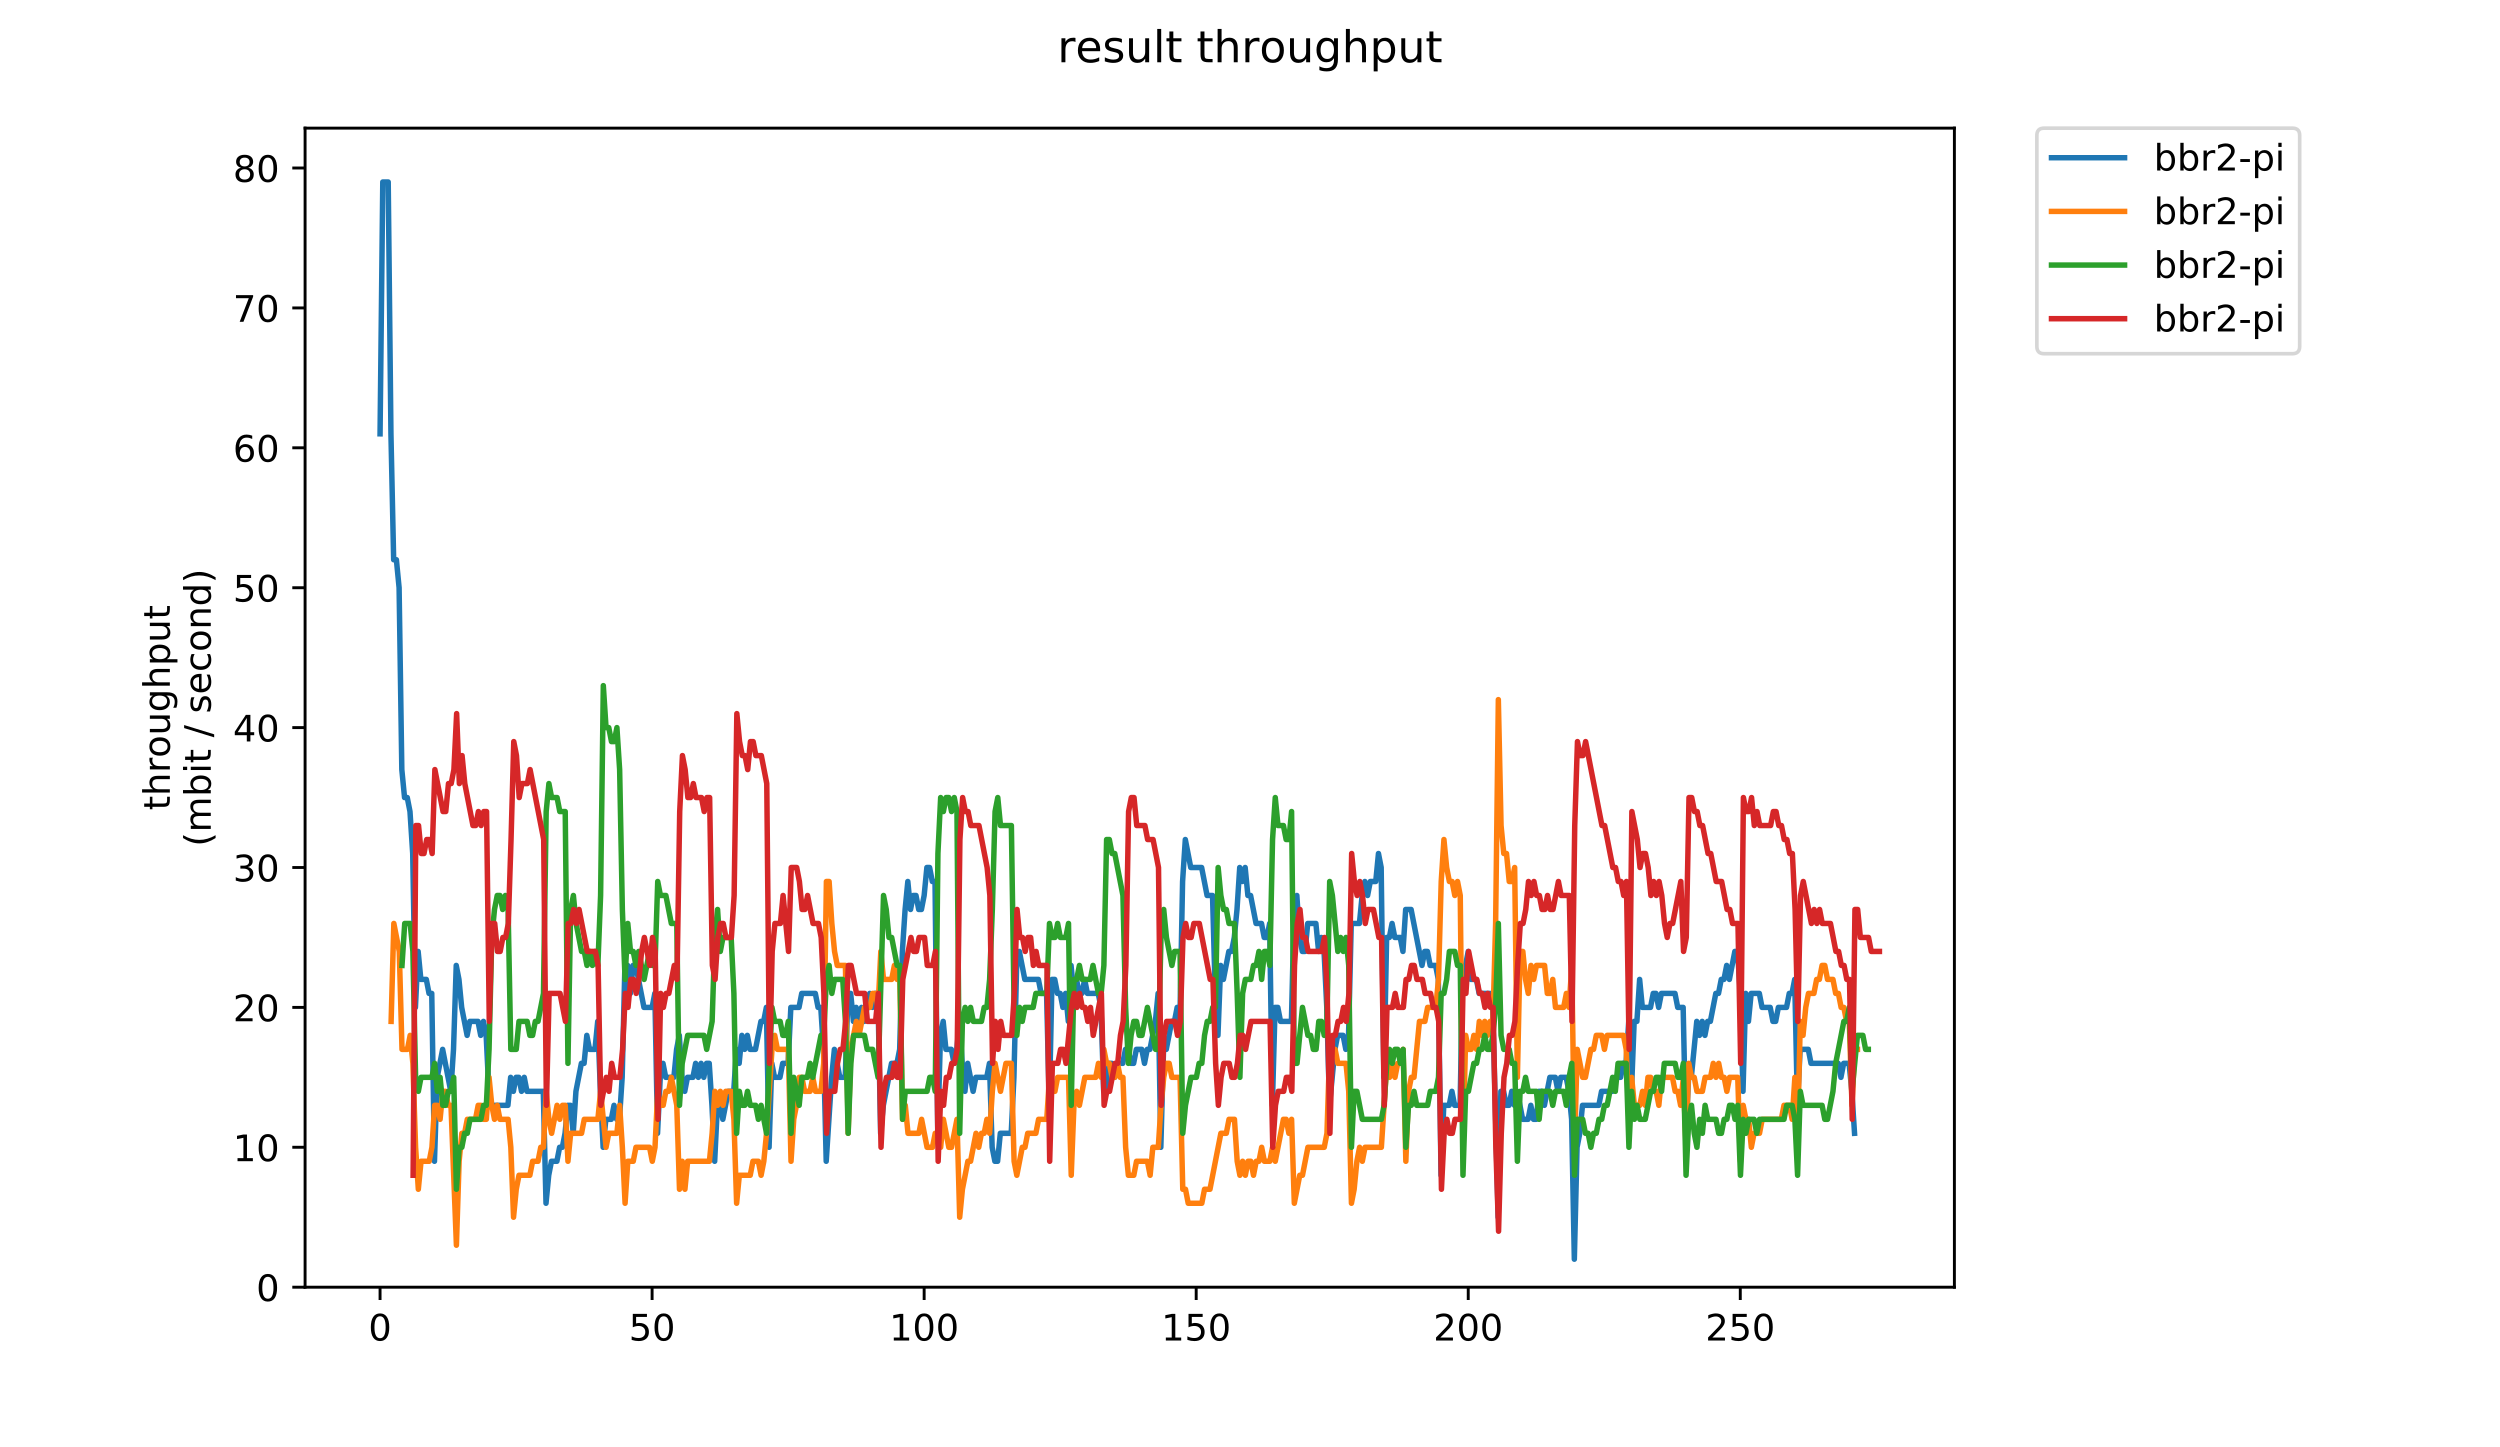 <?xml version="1.0" encoding="utf-8" standalone="no"?>
<!DOCTYPE svg PUBLIC "-//W3C//DTD SVG 1.1//EN"
  "http://www.w3.org/Graphics/SVG/1.1/DTD/svg11.dtd">
<!-- Created with matplotlib (https://matplotlib.org/) -->
<svg height="396pt" version="1.1" viewBox="0 0 684 396" width="684pt" xmlns="http://www.w3.org/2000/svg" xmlns:xlink="http://www.w3.org/1999/xlink">
 <defs>
  <style type="text/css">
*{stroke-linecap:butt;stroke-linejoin:round;}
  </style>
 </defs>
 <g id="figure_1">
  <g id="patch_1">
   <path d="M 0 396 
L 684 396 
L 684 0 
L 0 0 
z
" style="fill:#ffffff;"/>
  </g>
  <g id="axes_1">
   <g id="patch_2">
    <path d="M 83.472 352.174 
L 534.722 352.174 
L 534.722 35.062 
L 83.472 35.062 
z
" style="fill:#ffffff;"/>
   </g>
   <g id="matplotlib.axis_1">
    <g id="xtick_1">
     <g id="line2d_1">
      <defs>
       <path d="M 0 0 
L 0 3.5 
" id="m4ff962679b" style="stroke:#000000;stroke-width:0.8;"/>
      </defs>
      <g>
       <use style="stroke:#000000;stroke-width:0.8;" x="103.984" xlink:href="#m4ff962679b" y="352.174"/>
      </g>
     </g>
     <g id="text_1">
      <!-- 0 -->
      <defs>
       <path d="M 31.781 66.406 
Q 24.172 66.406 20.328 58.906 
Q 16.5 51.422 16.5 36.375 
Q 16.5 21.391 20.328 13.891 
Q 24.172 6.391 31.781 6.391 
Q 39.453 6.391 43.281 13.891 
Q 47.125 21.391 47.125 36.375 
Q 47.125 51.422 43.281 58.906 
Q 39.453 66.406 31.781 66.406 
z
M 31.781 74.219 
Q 44.047 74.219 50.516 64.516 
Q 56.984 54.828 56.984 36.375 
Q 56.984 17.969 50.516 8.266 
Q 44.047 -1.422 31.781 -1.422 
Q 19.531 -1.422 13.062 8.266 
Q 6.594 17.969 6.594 36.375 
Q 6.594 54.828 13.062 64.516 
Q 19.531 74.219 31.781 74.219 
z
" id="DejaVuSans-48"/>
      </defs>
      <g transform="translate(100.802 366.773)scale(0.1 -0.1)">
       <use xlink:href="#DejaVuSans-48"/>
      </g>
     </g>
    </g>
    <g id="xtick_2">
     <g id="line2d_2">
      <g>
       <use style="stroke:#000000;stroke-width:0.8;" x="178.415" xlink:href="#m4ff962679b" y="352.174"/>
      </g>
     </g>
     <g id="text_2">
      <!-- 50 -->
      <defs>
       <path d="M 10.797 72.906 
L 49.516 72.906 
L 49.516 64.594 
L 19.828 64.594 
L 19.828 46.734 
Q 21.969 47.469 24.109 47.828 
Q 26.266 48.188 28.422 48.188 
Q 40.625 48.188 47.75 41.5 
Q 54.891 34.812 54.891 23.391 
Q 54.891 11.625 47.562 5.094 
Q 40.234 -1.422 26.906 -1.422 
Q 22.312 -1.422 17.547 -0.641 
Q 12.797 0.141 7.719 1.703 
L 7.719 11.625 
Q 12.109 9.234 16.797 8.062 
Q 21.484 6.891 26.703 6.891 
Q 35.156 6.891 40.078 11.328 
Q 45.016 15.766 45.016 23.391 
Q 45.016 31 40.078 35.438 
Q 35.156 39.891 26.703 39.891 
Q 22.75 39.891 18.812 39.016 
Q 14.891 38.141 10.797 36.281 
z
" id="DejaVuSans-53"/>
      </defs>
      <g transform="translate(172.053 366.773)scale(0.1 -0.1)">
       <use xlink:href="#DejaVuSans-53"/>
       <use x="63.623" xlink:href="#DejaVuSans-48"/>
      </g>
     </g>
    </g>
    <g id="xtick_3">
     <g id="line2d_3">
      <g>
       <use style="stroke:#000000;stroke-width:0.8;" x="252.847" xlink:href="#m4ff962679b" y="352.174"/>
      </g>
     </g>
     <g id="text_3">
      <!-- 100 -->
      <defs>
       <path d="M 12.406 8.297 
L 28.516 8.297 
L 28.516 63.922 
L 10.984 60.406 
L 10.984 69.391 
L 28.422 72.906 
L 38.281 72.906 
L 38.281 8.297 
L 54.391 8.297 
L 54.391 0 
L 12.406 0 
z
" id="DejaVuSans-49"/>
      </defs>
      <g transform="translate(243.303 366.773)scale(0.1 -0.1)">
       <use xlink:href="#DejaVuSans-49"/>
       <use x="63.623" xlink:href="#DejaVuSans-48"/>
       <use x="127.246" xlink:href="#DejaVuSans-48"/>
      </g>
     </g>
    </g>
    <g id="xtick_4">
     <g id="line2d_4">
      <g>
       <use style="stroke:#000000;stroke-width:0.8;" x="327.278" xlink:href="#m4ff962679b" y="352.174"/>
      </g>
     </g>
     <g id="text_4">
      <!-- 150 -->
      <g transform="translate(317.734 366.773)scale(0.1 -0.1)">
       <use xlink:href="#DejaVuSans-49"/>
       <use x="63.623" xlink:href="#DejaVuSans-53"/>
       <use x="127.246" xlink:href="#DejaVuSans-48"/>
      </g>
     </g>
    </g>
    <g id="xtick_5">
     <g id="line2d_5">
      <g>
       <use style="stroke:#000000;stroke-width:0.8;" x="401.709" xlink:href="#m4ff962679b" y="352.174"/>
      </g>
     </g>
     <g id="text_5">
      <!-- 200 -->
      <defs>
       <path d="M 19.188 8.297 
L 53.609 8.297 
L 53.609 0 
L 7.328 0 
L 7.328 8.297 
Q 12.938 14.109 22.625 23.891 
Q 32.328 33.688 34.812 36.531 
Q 39.547 41.844 41.422 45.531 
Q 43.312 49.219 43.312 52.781 
Q 43.312 58.594 39.234 62.25 
Q 35.156 65.922 28.609 65.922 
Q 23.969 65.922 18.812 64.312 
Q 13.672 62.703 7.812 59.422 
L 7.812 69.391 
Q 13.766 71.781 18.938 73 
Q 24.125 74.219 28.422 74.219 
Q 39.75 74.219 46.484 68.547 
Q 53.219 62.891 53.219 53.422 
Q 53.219 48.922 51.531 44.891 
Q 49.859 40.875 45.406 35.406 
Q 44.188 33.984 37.641 27.219 
Q 31.109 20.453 19.188 8.297 
z
" id="DejaVuSans-50"/>
      </defs>
      <g transform="translate(392.166 366.773)scale(0.1 -0.1)">
       <use xlink:href="#DejaVuSans-50"/>
       <use x="63.623" xlink:href="#DejaVuSans-48"/>
       <use x="127.246" xlink:href="#DejaVuSans-48"/>
      </g>
     </g>
    </g>
    <g id="xtick_6">
     <g id="line2d_6">
      <g>
       <use style="stroke:#000000;stroke-width:0.8;" x="476.141" xlink:href="#m4ff962679b" y="352.174"/>
      </g>
     </g>
     <g id="text_6">
      <!-- 250 -->
      <g transform="translate(466.597 366.773)scale(0.1 -0.1)">
       <use xlink:href="#DejaVuSans-50"/>
       <use x="63.623" xlink:href="#DejaVuSans-53"/>
       <use x="127.246" xlink:href="#DejaVuSans-48"/>
      </g>
     </g>
    </g>
   </g>
   <g id="matplotlib.axis_2">
    <g id="ytick_1">
     <g id="line2d_7">
      <defs>
       <path d="M 0 0 
L -3.5 0 
" id="mc5e009a6ff" style="stroke:#000000;stroke-width:0.8;"/>
      </defs>
      <g>
       <use style="stroke:#000000;stroke-width:0.8;" x="83.472" xlink:href="#mc5e009a6ff" y="352.174"/>
      </g>
     </g>
     <g id="text_7">
      <!-- 0 -->
      <g transform="translate(70.11 355.973)scale(0.1 -0.1)">
       <use xlink:href="#DejaVuSans-48"/>
      </g>
     </g>
    </g>
    <g id="ytick_2">
     <g id="line2d_8">
      <g>
       <use style="stroke:#000000;stroke-width:0.8;" x="83.472" xlink:href="#mc5e009a6ff" y="313.899"/>
      </g>
     </g>
     <g id="text_8">
      <!-- 10 -->
      <g transform="translate(63.747 317.698)scale(0.1 -0.1)">
       <use xlink:href="#DejaVuSans-49"/>
       <use x="63.623" xlink:href="#DejaVuSans-48"/>
      </g>
     </g>
    </g>
    <g id="ytick_3">
     <g id="line2d_9">
      <g>
       <use style="stroke:#000000;stroke-width:0.8;" x="83.472" xlink:href="#mc5e009a6ff" y="275.623"/>
      </g>
     </g>
     <g id="text_9">
      <!-- 20 -->
      <g transform="translate(63.747 279.423)scale(0.1 -0.1)">
       <use xlink:href="#DejaVuSans-50"/>
       <use x="63.623" xlink:href="#DejaVuSans-48"/>
      </g>
     </g>
    </g>
    <g id="ytick_4">
     <g id="line2d_10">
      <g>
       <use style="stroke:#000000;stroke-width:0.8;" x="83.472" xlink:href="#mc5e009a6ff" y="237.348"/>
      </g>
     </g>
     <g id="text_10">
      <!-- 30 -->
      <defs>
       <path d="M 40.578 39.312 
Q 47.656 37.797 51.625 33 
Q 55.609 28.219 55.609 21.188 
Q 55.609 10.406 48.188 4.484 
Q 40.766 -1.422 27.094 -1.422 
Q 22.516 -1.422 17.656 -0.516 
Q 12.797 0.391 7.625 2.203 
L 7.625 11.719 
Q 11.719 9.328 16.594 8.109 
Q 21.484 6.891 26.812 6.891 
Q 36.078 6.891 40.938 10.547 
Q 45.797 14.203 45.797 21.188 
Q 45.797 27.641 41.281 31.266 
Q 36.766 34.906 28.719 34.906 
L 20.219 34.906 
L 20.219 43.016 
L 29.109 43.016 
Q 36.375 43.016 40.234 45.922 
Q 44.094 48.828 44.094 54.297 
Q 44.094 59.906 40.109 62.906 
Q 36.141 65.922 28.719 65.922 
Q 24.656 65.922 20.016 65.031 
Q 15.375 64.156 9.812 62.312 
L 9.812 71.094 
Q 15.438 72.656 20.344 73.438 
Q 25.25 74.219 29.594 74.219 
Q 40.828 74.219 47.359 69.109 
Q 53.906 64.016 53.906 55.328 
Q 53.906 49.266 50.438 45.094 
Q 46.969 40.922 40.578 39.312 
z
" id="DejaVuSans-51"/>
      </defs>
      <g transform="translate(63.747 241.147)scale(0.1 -0.1)">
       <use xlink:href="#DejaVuSans-51"/>
       <use x="63.623" xlink:href="#DejaVuSans-48"/>
      </g>
     </g>
    </g>
    <g id="ytick_5">
     <g id="line2d_11">
      <g>
       <use style="stroke:#000000;stroke-width:0.8;" x="83.472" xlink:href="#mc5e009a6ff" y="199.073"/>
      </g>
     </g>
     <g id="text_11">
      <!-- 40 -->
      <defs>
       <path d="M 37.797 64.312 
L 12.891 25.391 
L 37.797 25.391 
z
M 35.203 72.906 
L 47.609 72.906 
L 47.609 25.391 
L 58.016 25.391 
L 58.016 17.188 
L 47.609 17.188 
L 47.609 0 
L 37.797 0 
L 37.797 17.188 
L 4.891 17.188 
L 4.891 26.703 
z
" id="DejaVuSans-52"/>
      </defs>
      <g transform="translate(63.747 202.872)scale(0.1 -0.1)">
       <use xlink:href="#DejaVuSans-52"/>
       <use x="63.623" xlink:href="#DejaVuSans-48"/>
      </g>
     </g>
    </g>
    <g id="ytick_6">
     <g id="line2d_12">
      <g>
       <use style="stroke:#000000;stroke-width:0.8;" x="83.472" xlink:href="#mc5e009a6ff" y="160.797"/>
      </g>
     </g>
     <g id="text_12">
      <!-- 50 -->
      <g transform="translate(63.747 164.596)scale(0.1 -0.1)">
       <use xlink:href="#DejaVuSans-53"/>
       <use x="63.623" xlink:href="#DejaVuSans-48"/>
      </g>
     </g>
    </g>
    <g id="ytick_7">
     <g id="line2d_13">
      <g>
       <use style="stroke:#000000;stroke-width:0.8;" x="83.472" xlink:href="#mc5e009a6ff" y="122.522"/>
      </g>
     </g>
     <g id="text_13">
      <!-- 60 -->
      <defs>
       <path d="M 33.016 40.375 
Q 26.375 40.375 22.484 35.828 
Q 18.609 31.297 18.609 23.391 
Q 18.609 15.531 22.484 10.953 
Q 26.375 6.391 33.016 6.391 
Q 39.656 6.391 43.531 10.953 
Q 47.406 15.531 47.406 23.391 
Q 47.406 31.297 43.531 35.828 
Q 39.656 40.375 33.016 40.375 
z
M 52.594 71.297 
L 52.594 62.312 
Q 48.875 64.062 45.094 64.984 
Q 41.312 65.922 37.594 65.922 
Q 27.828 65.922 22.672 59.328 
Q 17.531 52.734 16.797 39.406 
Q 19.672 43.656 24.016 45.922 
Q 28.375 48.188 33.594 48.188 
Q 44.578 48.188 50.953 41.516 
Q 57.328 34.859 57.328 23.391 
Q 57.328 12.156 50.688 5.359 
Q 44.047 -1.422 33.016 -1.422 
Q 20.359 -1.422 13.672 8.266 
Q 6.984 17.969 6.984 36.375 
Q 6.984 53.656 15.188 63.938 
Q 23.391 74.219 37.203 74.219 
Q 40.922 74.219 44.703 73.484 
Q 48.484 72.75 52.594 71.297 
z
" id="DejaVuSans-54"/>
      </defs>
      <g transform="translate(63.747 126.321)scale(0.1 -0.1)">
       <use xlink:href="#DejaVuSans-54"/>
       <use x="63.623" xlink:href="#DejaVuSans-48"/>
      </g>
     </g>
    </g>
    <g id="ytick_8">
     <g id="line2d_14">
      <g>
       <use style="stroke:#000000;stroke-width:0.8;" x="83.472" xlink:href="#mc5e009a6ff" y="84.246"/>
      </g>
     </g>
     <g id="text_14">
      <!-- 70 -->
      <defs>
       <path d="M 8.203 72.906 
L 55.078 72.906 
L 55.078 68.703 
L 28.609 0 
L 18.312 0 
L 43.219 64.594 
L 8.203 64.594 
z
" id="DejaVuSans-55"/>
      </defs>
      <g transform="translate(63.747 88.046)scale(0.1 -0.1)">
       <use xlink:href="#DejaVuSans-55"/>
       <use x="63.623" xlink:href="#DejaVuSans-48"/>
      </g>
     </g>
    </g>
    <g id="ytick_9">
     <g id="line2d_15">
      <g>
       <use style="stroke:#000000;stroke-width:0.8;" x="83.472" xlink:href="#mc5e009a6ff" y="45.971"/>
      </g>
     </g>
     <g id="text_15">
      <!-- 80 -->
      <defs>
       <path d="M 31.781 34.625 
Q 24.75 34.625 20.719 30.859 
Q 16.703 27.094 16.703 20.516 
Q 16.703 13.922 20.719 10.156 
Q 24.75 6.391 31.781 6.391 
Q 38.812 6.391 42.859 10.172 
Q 46.922 13.969 46.922 20.516 
Q 46.922 27.094 42.891 30.859 
Q 38.875 34.625 31.781 34.625 
z
M 21.922 38.812 
Q 15.578 40.375 12.031 44.719 
Q 8.5 49.078 8.5 55.328 
Q 8.5 64.062 14.719 69.141 
Q 20.953 74.219 31.781 74.219 
Q 42.672 74.219 48.875 69.141 
Q 55.078 64.062 55.078 55.328 
Q 55.078 49.078 51.531 44.719 
Q 48 40.375 41.703 38.812 
Q 48.828 37.156 52.797 32.312 
Q 56.781 27.484 56.781 20.516 
Q 56.781 9.906 50.312 4.234 
Q 43.844 -1.422 31.781 -1.422 
Q 19.734 -1.422 13.25 4.234 
Q 6.781 9.906 6.781 20.516 
Q 6.781 27.484 10.781 32.312 
Q 14.797 37.156 21.922 38.812 
z
M 18.312 54.391 
Q 18.312 48.734 21.844 45.562 
Q 25.391 42.391 31.781 42.391 
Q 38.141 42.391 41.719 45.562 
Q 45.312 48.734 45.312 54.391 
Q 45.312 60.062 41.719 63.234 
Q 38.141 66.406 31.781 66.406 
Q 25.391 66.406 21.844 63.234 
Q 18.312 60.062 18.312 54.391 
z
" id="DejaVuSans-56"/>
      </defs>
      <g transform="translate(63.747 49.77)scale(0.1 -0.1)">
       <use xlink:href="#DejaVuSans-56"/>
       <use x="63.623" xlink:href="#DejaVuSans-48"/>
      </g>
     </g>
    </g>
    <g id="text_16">
     <!-- throughput -->
     <defs>
      <path d="M 18.312 70.219 
L 18.312 54.688 
L 36.812 54.688 
L 36.812 47.703 
L 18.312 47.703 
L 18.312 18.016 
Q 18.312 11.328 20.141 9.422 
Q 21.969 7.516 27.594 7.516 
L 36.812 7.516 
L 36.812 0 
L 27.594 0 
Q 17.188 0 13.234 3.875 
Q 9.281 7.766 9.281 18.016 
L 9.281 47.703 
L 2.688 47.703 
L 2.688 54.688 
L 9.281 54.688 
L 9.281 70.219 
z
" id="DejaVuSans-116"/>
      <path d="M 54.891 33.016 
L 54.891 0 
L 45.906 0 
L 45.906 32.719 
Q 45.906 40.484 42.875 44.328 
Q 39.844 48.188 33.797 48.188 
Q 26.516 48.188 22.312 43.547 
Q 18.109 38.922 18.109 30.906 
L 18.109 0 
L 9.078 0 
L 9.078 75.984 
L 18.109 75.984 
L 18.109 46.188 
Q 21.344 51.125 25.703 53.562 
Q 30.078 56 35.797 56 
Q 45.219 56 50.047 50.172 
Q 54.891 44.344 54.891 33.016 
z
" id="DejaVuSans-104"/>
      <path d="M 41.109 46.297 
Q 39.594 47.172 37.812 47.578 
Q 36.031 48 33.891 48 
Q 26.266 48 22.188 43.047 
Q 18.109 38.094 18.109 28.812 
L 18.109 0 
L 9.078 0 
L 9.078 54.688 
L 18.109 54.688 
L 18.109 46.188 
Q 20.953 51.172 25.484 53.578 
Q 30.031 56 36.531 56 
Q 37.453 56 38.578 55.875 
Q 39.703 55.766 41.062 55.516 
z
" id="DejaVuSans-114"/>
      <path d="M 30.609 48.391 
Q 23.391 48.391 19.188 42.75 
Q 14.984 37.109 14.984 27.297 
Q 14.984 17.484 19.156 11.844 
Q 23.344 6.203 30.609 6.203 
Q 37.797 6.203 41.984 11.859 
Q 46.188 17.531 46.188 27.297 
Q 46.188 37.016 41.984 42.703 
Q 37.797 48.391 30.609 48.391 
z
M 30.609 56 
Q 42.328 56 49.016 48.375 
Q 55.719 40.766 55.719 27.297 
Q 55.719 13.875 49.016 6.219 
Q 42.328 -1.422 30.609 -1.422 
Q 18.844 -1.422 12.172 6.219 
Q 5.516 13.875 5.516 27.297 
Q 5.516 40.766 12.172 48.375 
Q 18.844 56 30.609 56 
z
" id="DejaVuSans-111"/>
      <path d="M 8.5 21.578 
L 8.5 54.688 
L 17.484 54.688 
L 17.484 21.922 
Q 17.484 14.156 20.5 10.266 
Q 23.531 6.391 29.594 6.391 
Q 36.859 6.391 41.078 11.031 
Q 45.312 15.672 45.312 23.688 
L 45.312 54.688 
L 54.297 54.688 
L 54.297 0 
L 45.312 0 
L 45.312 8.406 
Q 42.047 3.422 37.719 1 
Q 33.406 -1.422 27.688 -1.422 
Q 18.266 -1.422 13.375 4.438 
Q 8.5 10.297 8.5 21.578 
z
M 31.109 56 
z
" id="DejaVuSans-117"/>
      <path d="M 45.406 27.984 
Q 45.406 37.75 41.375 43.109 
Q 37.359 48.484 30.078 48.484 
Q 22.859 48.484 18.828 43.109 
Q 14.797 37.75 14.797 27.984 
Q 14.797 18.266 18.828 12.891 
Q 22.859 7.516 30.078 7.516 
Q 37.359 7.516 41.375 12.891 
Q 45.406 18.266 45.406 27.984 
z
M 54.391 6.781 
Q 54.391 -7.172 48.188 -13.984 
Q 42 -20.797 29.203 -20.797 
Q 24.469 -20.797 20.266 -20.094 
Q 16.062 -19.391 12.109 -17.922 
L 12.109 -9.188 
Q 16.062 -11.328 19.922 -12.344 
Q 23.781 -13.375 27.781 -13.375 
Q 36.625 -13.375 41.016 -8.766 
Q 45.406 -4.156 45.406 5.172 
L 45.406 9.625 
Q 42.625 4.781 38.281 2.391 
Q 33.938 0 27.875 0 
Q 17.828 0 11.672 7.656 
Q 5.516 15.328 5.516 27.984 
Q 5.516 40.672 11.672 48.328 
Q 17.828 56 27.875 56 
Q 33.938 56 38.281 53.609 
Q 42.625 51.219 45.406 46.391 
L 45.406 54.688 
L 54.391 54.688 
z
" id="DejaVuSans-103"/>
      <path d="M 18.109 8.203 
L 18.109 -20.797 
L 9.078 -20.797 
L 9.078 54.688 
L 18.109 54.688 
L 18.109 46.391 
Q 20.953 51.266 25.266 53.625 
Q 29.594 56 35.594 56 
Q 45.562 56 51.781 48.094 
Q 58.016 40.188 58.016 27.297 
Q 58.016 14.406 51.781 6.484 
Q 45.562 -1.422 35.594 -1.422 
Q 29.594 -1.422 25.266 0.953 
Q 20.953 3.328 18.109 8.203 
z
M 48.688 27.297 
Q 48.688 37.203 44.609 42.844 
Q 40.531 48.484 33.406 48.484 
Q 26.266 48.484 22.188 42.844 
Q 18.109 37.203 18.109 27.297 
Q 18.109 17.391 22.188 11.75 
Q 26.266 6.109 33.406 6.109 
Q 40.531 6.109 44.609 11.75 
Q 48.688 17.391 48.688 27.297 
z
" id="DejaVuSans-112"/>
     </defs>
     <g transform="translate(46.47 221.675)rotate(-90)scale(0.1 -0.1)">
      <use xlink:href="#DejaVuSans-116"/>
      <use x="39.209" xlink:href="#DejaVuSans-104"/>
      <use x="102.588" xlink:href="#DejaVuSans-114"/>
      <use x="143.67" xlink:href="#DejaVuSans-111"/>
      <use x="204.852" xlink:href="#DejaVuSans-117"/>
      <use x="268.23" xlink:href="#DejaVuSans-103"/>
      <use x="331.707" xlink:href="#DejaVuSans-104"/>
      <use x="395.086" xlink:href="#DejaVuSans-112"/>
      <use x="458.562" xlink:href="#DejaVuSans-117"/>
      <use x="521.941" xlink:href="#DejaVuSans-116"/>
     </g>
     <!-- (mbit / second) -->
     <defs>
      <path d="M 31 75.875 
Q 24.469 64.656 21.281 53.656 
Q 18.109 42.672 18.109 31.391 
Q 18.109 20.125 21.312 9.062 
Q 24.516 -2 31 -13.188 
L 23.188 -13.188 
Q 15.875 -1.703 12.234 9.375 
Q 8.594 20.453 8.594 31.391 
Q 8.594 42.281 12.203 53.312 
Q 15.828 64.359 23.188 75.875 
z
" id="DejaVuSans-40"/>
      <path d="M 52 44.188 
Q 55.375 50.25 60.062 53.125 
Q 64.75 56 71.094 56 
Q 79.641 56 84.281 50.016 
Q 88.922 44.047 88.922 33.016 
L 88.922 0 
L 79.891 0 
L 79.891 32.719 
Q 79.891 40.578 77.094 44.375 
Q 74.312 48.188 68.609 48.188 
Q 61.625 48.188 57.562 43.547 
Q 53.516 38.922 53.516 30.906 
L 53.516 0 
L 44.484 0 
L 44.484 32.719 
Q 44.484 40.625 41.703 44.406 
Q 38.922 48.188 33.109 48.188 
Q 26.219 48.188 22.156 43.531 
Q 18.109 38.875 18.109 30.906 
L 18.109 0 
L 9.078 0 
L 9.078 54.688 
L 18.109 54.688 
L 18.109 46.188 
Q 21.188 51.219 25.484 53.609 
Q 29.781 56 35.688 56 
Q 41.656 56 45.828 52.969 
Q 50 49.953 52 44.188 
z
" id="DejaVuSans-109"/>
      <path d="M 48.688 27.297 
Q 48.688 37.203 44.609 42.844 
Q 40.531 48.484 33.406 48.484 
Q 26.266 48.484 22.188 42.844 
Q 18.109 37.203 18.109 27.297 
Q 18.109 17.391 22.188 11.75 
Q 26.266 6.109 33.406 6.109 
Q 40.531 6.109 44.609 11.75 
Q 48.688 17.391 48.688 27.297 
z
M 18.109 46.391 
Q 20.953 51.266 25.266 53.625 
Q 29.594 56 35.594 56 
Q 45.562 56 51.781 48.094 
Q 58.016 40.188 58.016 27.297 
Q 58.016 14.406 51.781 6.484 
Q 45.562 -1.422 35.594 -1.422 
Q 29.594 -1.422 25.266 0.953 
Q 20.953 3.328 18.109 8.203 
L 18.109 0 
L 9.078 0 
L 9.078 75.984 
L 18.109 75.984 
z
" id="DejaVuSans-98"/>
      <path d="M 9.422 54.688 
L 18.406 54.688 
L 18.406 0 
L 9.422 0 
z
M 9.422 75.984 
L 18.406 75.984 
L 18.406 64.594 
L 9.422 64.594 
z
" id="DejaVuSans-105"/>
      <path id="DejaVuSans-32"/>
      <path d="M 25.391 72.906 
L 33.688 72.906 
L 8.297 -9.281 
L 0 -9.281 
z
" id="DejaVuSans-47"/>
      <path d="M 44.281 53.078 
L 44.281 44.578 
Q 40.484 46.531 36.375 47.5 
Q 32.281 48.484 27.875 48.484 
Q 21.188 48.484 17.844 46.438 
Q 14.5 44.391 14.5 40.281 
Q 14.5 37.156 16.891 35.375 
Q 19.281 33.594 26.516 31.984 
L 29.594 31.297 
Q 39.156 29.25 43.188 25.516 
Q 47.219 21.781 47.219 15.094 
Q 47.219 7.469 41.188 3.016 
Q 35.156 -1.422 24.609 -1.422 
Q 20.219 -1.422 15.453 -0.562 
Q 10.688 0.297 5.422 2 
L 5.422 11.281 
Q 10.406 8.688 15.234 7.391 
Q 20.062 6.109 24.812 6.109 
Q 31.156 6.109 34.562 8.281 
Q 37.984 10.453 37.984 14.406 
Q 37.984 18.062 35.516 20.016 
Q 33.062 21.969 24.703 23.781 
L 21.578 24.516 
Q 13.234 26.266 9.516 29.906 
Q 5.812 33.547 5.812 39.891 
Q 5.812 47.609 11.281 51.797 
Q 16.75 56 26.812 56 
Q 31.781 56 36.172 55.266 
Q 40.578 54.547 44.281 53.078 
z
" id="DejaVuSans-115"/>
      <path d="M 56.203 29.594 
L 56.203 25.203 
L 14.891 25.203 
Q 15.484 15.922 20.484 11.062 
Q 25.484 6.203 34.422 6.203 
Q 39.594 6.203 44.453 7.469 
Q 49.312 8.734 54.109 11.281 
L 54.109 2.781 
Q 49.266 0.734 44.188 -0.344 
Q 39.109 -1.422 33.891 -1.422 
Q 20.797 -1.422 13.156 6.188 
Q 5.516 13.812 5.516 26.812 
Q 5.516 40.234 12.766 48.109 
Q 20.016 56 32.328 56 
Q 43.359 56 49.781 48.891 
Q 56.203 41.797 56.203 29.594 
z
M 47.219 32.234 
Q 47.125 39.594 43.094 43.984 
Q 39.062 48.391 32.422 48.391 
Q 24.906 48.391 20.391 44.141 
Q 15.875 39.891 15.188 32.172 
z
" id="DejaVuSans-101"/>
      <path d="M 48.781 52.594 
L 48.781 44.188 
Q 44.969 46.297 41.141 47.344 
Q 37.312 48.391 33.406 48.391 
Q 24.656 48.391 19.812 42.844 
Q 14.984 37.312 14.984 27.297 
Q 14.984 17.281 19.812 11.734 
Q 24.656 6.203 33.406 6.203 
Q 37.312 6.203 41.141 7.25 
Q 44.969 8.297 48.781 10.406 
L 48.781 2.094 
Q 45.016 0.344 40.984 -0.531 
Q 36.969 -1.422 32.422 -1.422 
Q 20.062 -1.422 12.781 6.344 
Q 5.516 14.109 5.516 27.297 
Q 5.516 40.672 12.859 48.328 
Q 20.219 56 33.016 56 
Q 37.156 56 41.109 55.141 
Q 45.062 54.297 48.781 52.594 
z
" id="DejaVuSans-99"/>
      <path d="M 54.891 33.016 
L 54.891 0 
L 45.906 0 
L 45.906 32.719 
Q 45.906 40.484 42.875 44.328 
Q 39.844 48.188 33.797 48.188 
Q 26.516 48.188 22.312 43.547 
Q 18.109 38.922 18.109 30.906 
L 18.109 0 
L 9.078 0 
L 9.078 54.688 
L 18.109 54.688 
L 18.109 46.188 
Q 21.344 51.125 25.703 53.562 
Q 30.078 56 35.797 56 
Q 45.219 56 50.047 50.172 
Q 54.891 44.344 54.891 33.016 
z
" id="DejaVuSans-110"/>
      <path d="M 45.406 46.391 
L 45.406 75.984 
L 54.391 75.984 
L 54.391 0 
L 45.406 0 
L 45.406 8.203 
Q 42.578 3.328 38.25 0.953 
Q 33.938 -1.422 27.875 -1.422 
Q 17.969 -1.422 11.734 6.484 
Q 5.516 14.406 5.516 27.297 
Q 5.516 40.188 11.734 48.094 
Q 17.969 56 27.875 56 
Q 33.938 56 38.25 53.625 
Q 42.578 51.266 45.406 46.391 
z
M 14.797 27.297 
Q 14.797 17.391 18.875 11.75 
Q 22.953 6.109 30.078 6.109 
Q 37.203 6.109 41.297 11.75 
Q 45.406 17.391 45.406 27.297 
Q 45.406 37.203 41.297 42.844 
Q 37.203 48.484 30.078 48.484 
Q 22.953 48.484 18.875 42.844 
Q 14.797 37.203 14.797 27.297 
z
" id="DejaVuSans-100"/>
      <path d="M 8.016 75.875 
L 15.828 75.875 
Q 23.141 64.359 26.781 53.312 
Q 30.422 42.281 30.422 31.391 
Q 30.422 20.453 26.781 9.375 
Q 23.141 -1.703 15.828 -13.188 
L 8.016 -13.188 
Q 14.5 -2 17.703 9.062 
Q 20.906 20.125 20.906 31.391 
Q 20.906 42.672 17.703 53.656 
Q 14.5 64.656 8.016 75.875 
z
" id="DejaVuSans-41"/>
     </defs>
     <g transform="translate(57.668 231.609)rotate(-90)scale(0.1 -0.1)">
      <use xlink:href="#DejaVuSans-40"/>
      <use x="39.014" xlink:href="#DejaVuSans-109"/>
      <use x="136.426" xlink:href="#DejaVuSans-98"/>
      <use x="199.902" xlink:href="#DejaVuSans-105"/>
      <use x="227.686" xlink:href="#DejaVuSans-116"/>
      <use x="266.895" xlink:href="#DejaVuSans-32"/>
      <use x="298.682" xlink:href="#DejaVuSans-47"/>
      <use x="332.373" xlink:href="#DejaVuSans-32"/>
      <use x="364.16" xlink:href="#DejaVuSans-115"/>
      <use x="416.26" xlink:href="#DejaVuSans-101"/>
      <use x="477.783" xlink:href="#DejaVuSans-99"/>
      <use x="532.764" xlink:href="#DejaVuSans-111"/>
      <use x="593.945" xlink:href="#DejaVuSans-110"/>
      <use x="657.324" xlink:href="#DejaVuSans-100"/>
      <use x="720.801" xlink:href="#DejaVuSans-41"/>
     </g>
    </g>
   </g>
   <g id="line2d_16">
    <path clip-path="url(#pd851a95cc5)" d="M 103.984 118.694 
L 104.728 49.799 
L 106.217 49.799 
L 106.961 118.694 
L 107.705 153.142 
L 108.45 153.142 
L 109.194 160.797 
L 109.938 210.555 
L 110.683 218.21 
L 111.427 218.21 
L 112.171 222.038 
L 112.915 233.52 
L 113.66 275.623 
L 114.404 260.313 
L 115.148 267.968 
L 116.637 267.968 
L 117.381 271.796 
L 118.126 271.796 
L 118.87 317.726 
L 119.614 294.761 
L 121.103 287.106 
L 123.336 298.589 
L 124.08 287.106 
L 124.825 264.141 
L 125.569 267.968 
L 126.313 275.623 
L 127.802 283.278 
L 128.546 279.451 
L 130.779 279.451 
L 131.523 283.278 
L 132.268 279.451 
L 133.012 283.278 
L 133.756 298.589 
L 134.501 302.416 
L 138.966 302.416 
L 139.711 294.761 
L 140.455 298.589 
L 141.199 294.761 
L 141.944 294.761 
L 142.688 298.589 
L 143.432 294.761 
L 144.177 298.589 
L 148.643 298.589 
L 149.387 329.209 
L 150.131 321.554 
L 150.876 317.726 
L 152.364 317.726 
L 153.108 313.899 
L 153.853 313.899 
L 154.597 310.071 
L 155.341 302.416 
L 156.086 302.416 
L 156.83 310.071 
L 157.574 298.589 
L 159.063 290.934 
L 159.807 290.934 
L 160.552 283.278 
L 161.296 287.106 
L 162.785 287.106 
L 163.529 279.451 
L 164.273 298.589 
L 165.017 313.899 
L 165.762 306.244 
L 167.25 306.244 
L 167.995 302.416 
L 168.739 306.244 
L 169.483 306.244 
L 170.228 294.761 
L 170.972 264.141 
L 171.716 264.141 
L 172.461 271.796 
L 173.205 264.141 
L 173.949 264.141 
L 176.182 275.623 
L 178.415 275.623 
L 179.159 271.796 
L 179.904 310.071 
L 180.648 294.761 
L 181.392 290.934 
L 182.137 294.761 
L 184.37 294.761 
L 185.114 287.106 
L 185.858 283.278 
L 186.603 294.761 
L 187.347 298.589 
L 188.091 294.761 
L 189.58 294.761 
L 190.324 290.934 
L 191.068 294.761 
L 191.813 290.934 
L 192.557 294.761 
L 193.301 290.934 
L 194.046 290.934 
L 194.79 302.416 
L 195.534 317.726 
L 196.279 302.416 
L 197.023 302.416 
L 197.767 306.244 
L 199.256 298.589 
L 200.745 298.589 
L 201.489 287.106 
L 202.233 290.934 
L 202.977 283.278 
L 203.722 287.106 
L 204.466 283.278 
L 205.21 287.106 
L 206.699 287.106 
L 208.188 279.451 
L 208.932 279.451 
L 209.676 275.623 
L 210.421 313.899 
L 211.165 290.934 
L 211.909 294.761 
L 213.398 294.761 
L 214.142 290.934 
L 215.631 290.934 
L 216.375 275.623 
L 218.608 275.623 
L 219.352 271.796 
L 223.074 271.796 
L 223.818 275.623 
L 224.563 275.623 
L 225.307 287.106 
L 226.051 317.726 
L 227.54 294.761 
L 228.284 287.106 
L 229.773 294.761 
L 231.261 294.761 
L 232.006 271.796 
L 232.75 271.796 
L 233.494 279.451 
L 234.239 275.623 
L 234.983 279.451 
L 235.727 275.623 
L 236.472 279.451 
L 237.96 271.796 
L 238.705 275.623 
L 239.449 271.796 
L 240.193 271.796 
L 240.938 310.071 
L 241.682 302.416 
L 243.915 290.934 
L 245.403 290.934 
L 246.148 287.106 
L 246.892 260.313 
L 247.636 248.831 
L 248.381 241.176 
L 249.125 248.831 
L 249.869 245.003 
L 250.614 245.003 
L 251.358 248.831 
L 252.102 248.831 
L 252.847 245.003 
L 253.591 237.348 
L 254.335 237.348 
L 255.079 241.176 
L 255.824 241.176 
L 256.568 310.071 
L 257.312 283.278 
L 258.057 279.451 
L 258.801 287.106 
L 260.29 287.106 
L 261.034 290.934 
L 261.778 287.106 
L 262.523 279.451 
L 263.267 290.934 
L 264.011 298.589 
L 264.756 290.934 
L 266.244 298.589 
L 266.989 294.761 
L 269.966 294.761 
L 270.71 290.934 
L 271.454 313.899 
L 272.199 317.726 
L 272.943 317.726 
L 273.687 310.071 
L 276.665 310.071 
L 277.409 294.761 
L 278.153 264.141 
L 278.898 260.313 
L 280.386 267.968 
L 284.108 267.968 
L 284.852 271.796 
L 286.341 271.796 
L 287.085 302.416 
L 287.829 267.968 
L 288.574 267.968 
L 289.318 271.796 
L 290.062 271.796 
L 290.807 275.623 
L 291.551 271.796 
L 292.295 279.451 
L 293.04 264.141 
L 293.784 271.796 
L 294.528 267.968 
L 295.272 271.796 
L 296.017 271.796 
L 296.761 267.968 
L 297.505 271.796 
L 300.483 271.796 
L 301.227 275.623 
L 301.971 298.589 
L 302.716 298.589 
L 303.46 290.934 
L 304.204 290.934 
L 304.949 294.761 
L 305.693 290.934 
L 307.181 290.934 
L 307.926 287.106 
L 308.67 287.106 
L 309.414 290.934 
L 310.159 290.934 
L 310.903 287.106 
L 312.392 287.106 
L 313.136 290.934 
L 313.88 287.106 
L 314.625 287.106 
L 316.113 279.451 
L 316.858 271.796 
L 317.602 313.899 
L 318.346 287.106 
L 319.091 287.106 
L 320.579 279.451 
L 321.323 279.451 
L 322.068 275.623 
L 322.812 279.451 
L 323.556 241.176 
L 324.301 229.693 
L 325.789 237.348 
L 328.767 237.348 
L 330.255 245.003 
L 331.744 245.003 
L 332.488 271.796 
L 333.232 283.278 
L 333.977 264.141 
L 334.721 267.968 
L 336.21 260.313 
L 336.954 260.313 
L 337.698 256.486 
L 338.443 248.831 
L 339.187 237.348 
L 339.931 241.176 
L 340.676 237.348 
L 341.42 245.003 
L 342.164 245.003 
L 343.653 252.658 
L 345.142 252.658 
L 345.886 256.486 
L 346.63 256.486 
L 347.374 252.658 
L 348.119 302.416 
L 348.863 275.623 
L 349.607 275.623 
L 350.352 279.451 
L 353.329 279.451 
L 354.073 248.831 
L 354.818 245.003 
L 355.562 256.486 
L 356.306 260.313 
L 357.051 260.313 
L 357.795 252.658 
L 360.028 252.658 
L 360.772 260.313 
L 361.516 256.486 
L 362.261 260.313 
L 363.005 275.623 
L 363.749 302.416 
L 365.238 287.106 
L 365.982 283.278 
L 367.471 283.278 
L 368.215 287.106 
L 368.96 283.278 
L 369.704 252.658 
L 371.937 252.658 
L 372.681 245.003 
L 373.425 241.176 
L 374.17 245.003 
L 374.914 241.176 
L 376.403 241.176 
L 377.147 233.52 
L 377.891 237.348 
L 378.636 294.761 
L 379.38 256.486 
L 380.124 256.486 
L 380.869 252.658 
L 381.613 256.486 
L 383.102 256.486 
L 383.846 260.313 
L 384.59 248.831 
L 386.079 248.831 
L 389.056 264.141 
L 389.8 260.313 
L 390.545 260.313 
L 391.289 264.141 
L 392.778 264.141 
L 393.522 267.968 
L 394.266 321.554 
L 395.011 302.416 
L 396.499 302.416 
L 397.243 298.589 
L 397.988 302.416 
L 399.476 302.416 
L 400.221 264.141 
L 400.965 264.141 
L 401.709 260.313 
L 402.454 267.968 
L 403.942 267.968 
L 404.687 271.796 
L 407.664 271.796 
L 408.408 275.623 
L 409.897 333.036 
L 410.641 298.589 
L 411.385 298.589 
L 412.13 302.416 
L 412.874 302.416 
L 413.618 298.589 
L 414.363 302.416 
L 415.107 298.589 
L 416.596 306.244 
L 418.084 306.244 
L 418.829 302.416 
L 419.573 306.244 
L 420.317 306.244 
L 421.062 298.589 
L 421.806 298.589 
L 422.55 302.416 
L 424.039 294.761 
L 425.527 294.761 
L 426.272 298.589 
L 427.016 294.761 
L 428.505 294.761 
L 429.249 298.589 
L 429.993 306.244 
L 430.738 344.519 
L 431.482 313.899 
L 432.226 310.071 
L 432.971 302.416 
L 437.436 302.416 
L 438.181 298.589 
L 441.158 298.589 
L 441.902 294.761 
L 443.391 294.761 
L 444.135 290.934 
L 444.88 290.934 
L 445.624 279.451 
L 446.368 298.589 
L 447.113 279.451 
L 447.857 279.451 
L 448.601 267.968 
L 449.345 275.623 
L 451.578 275.623 
L 452.323 271.796 
L 453.067 271.796 
L 453.811 275.623 
L 454.556 271.796 
L 458.277 271.796 
L 459.022 275.623 
L 460.51 275.623 
L 461.255 310.071 
L 461.999 294.761 
L 462.743 294.761 
L 464.232 279.451 
L 464.976 283.278 
L 465.72 279.451 
L 466.465 283.278 
L 467.209 279.451 
L 467.953 279.451 
L 469.442 271.796 
L 470.186 271.796 
L 470.931 267.968 
L 471.675 267.968 
L 472.419 264.141 
L 473.164 267.968 
L 474.652 260.313 
L 475.396 260.313 
L 476.141 271.796 
L 476.885 298.589 
L 477.629 271.796 
L 478.374 279.451 
L 479.118 271.796 
L 481.351 271.796 
L 482.095 275.623 
L 484.328 275.623 
L 485.073 279.451 
L 485.817 279.451 
L 486.561 275.623 
L 488.794 275.623 
L 489.538 271.796 
L 490.283 271.796 
L 491.027 267.968 
L 491.771 302.416 
L 492.516 287.106 
L 494.749 287.106 
L 495.493 290.934 
L 502.936 290.934 
L 503.68 294.761 
L 504.425 290.934 
L 505.913 290.934 
L 506.658 298.589 
L 507.402 310.071 
L 507.402 310.071 
" style="fill:none;stroke:#1f77b4;stroke-linecap:square;stroke-width:1.5;"/>
   </g>
   <g id="line2d_17">
    <path clip-path="url(#pd851a95cc5)" d="M 107.01 279.451 
L 107.754 252.658 
L 109.243 260.313 
L 109.987 287.106 
L 111.476 287.106 
L 112.22 283.278 
L 112.965 290.934 
L 113.709 313.899 
L 114.453 325.381 
L 115.198 317.726 
L 117.43 317.726 
L 118.175 313.899 
L 118.919 302.416 
L 119.663 302.416 
L 120.408 306.244 
L 121.152 298.589 
L 121.896 298.589 
L 122.641 302.416 
L 123.385 302.416 
L 124.874 340.692 
L 125.618 317.726 
L 126.362 310.071 
L 127.107 310.071 
L 127.851 306.244 
L 130.084 306.244 
L 130.828 302.416 
L 131.572 302.416 
L 132.317 306.244 
L 133.061 306.244 
L 133.805 294.761 
L 134.55 302.416 
L 135.294 306.244 
L 136.038 302.416 
L 136.783 306.244 
L 139.016 306.244 
L 139.76 313.899 
L 140.504 333.036 
L 141.249 325.381 
L 141.993 321.554 
L 144.97 321.554 
L 145.714 317.726 
L 147.203 317.726 
L 147.947 313.899 
L 148.692 313.899 
L 149.436 298.589 
L 150.18 306.244 
L 150.925 310.071 
L 152.413 302.416 
L 153.158 306.244 
L 153.902 302.416 
L 154.646 302.416 
L 155.391 317.726 
L 156.135 310.071 
L 159.112 310.071 
L 159.856 306.244 
L 163.578 306.244 
L 164.322 298.589 
L 165.811 313.899 
L 166.555 310.071 
L 168.788 310.071 
L 169.532 302.416 
L 170.277 313.899 
L 171.021 329.209 
L 171.765 317.726 
L 173.254 317.726 
L 173.998 313.899 
L 177.72 313.899 
L 178.464 317.726 
L 179.209 313.899 
L 179.953 298.589 
L 180.697 302.416 
L 181.442 302.416 
L 182.186 298.589 
L 182.93 298.589 
L 183.674 294.761 
L 185.163 302.416 
L 185.907 325.381 
L 186.652 317.726 
L 187.396 325.381 
L 188.14 317.726 
L 194.095 317.726 
L 194.839 310.071 
L 195.583 298.589 
L 196.328 302.416 
L 197.072 298.589 
L 197.816 302.416 
L 198.561 298.589 
L 200.049 298.589 
L 200.794 306.244 
L 201.538 329.209 
L 202.282 321.554 
L 205.26 321.554 
L 206.004 317.726 
L 207.493 317.726 
L 208.237 321.554 
L 208.981 317.726 
L 209.725 310.071 
L 211.214 287.106 
L 211.958 283.278 
L 212.703 287.106 
L 215.68 287.106 
L 216.424 317.726 
L 217.169 306.244 
L 217.913 302.416 
L 218.657 294.761 
L 219.402 294.761 
L 220.146 298.589 
L 221.634 298.589 
L 222.379 294.761 
L 223.123 298.589 
L 224.612 298.589 
L 225.356 290.934 
L 226.1 241.176 
L 226.845 241.176 
L 227.589 252.658 
L 228.333 260.313 
L 229.078 264.141 
L 231.311 264.141 
L 232.055 310.071 
L 232.799 287.106 
L 234.288 279.451 
L 235.032 283.278 
L 236.521 275.623 
L 238.009 275.623 
L 238.754 271.796 
L 239.498 271.796 
L 240.242 275.623 
L 240.987 260.313 
L 241.731 267.968 
L 243.964 267.968 
L 244.708 264.141 
L 245.453 267.968 
L 246.197 267.968 
L 246.941 306.244 
L 247.685 302.416 
L 248.43 310.071 
L 251.407 310.071 
L 252.151 306.244 
L 253.64 313.899 
L 255.129 313.899 
L 255.873 310.071 
L 256.617 310.071 
L 257.362 313.899 
L 258.106 306.244 
L 259.594 313.899 
L 260.339 313.899 
L 261.827 306.244 
L 262.572 333.036 
L 263.316 325.381 
L 264.805 317.726 
L 265.549 317.726 
L 267.038 310.071 
L 267.782 313.899 
L 268.526 310.071 
L 269.271 310.071 
L 270.015 306.244 
L 270.759 310.071 
L 271.504 298.589 
L 272.248 290.934 
L 273.736 298.589 
L 275.225 290.934 
L 276.714 290.934 
L 277.458 317.726 
L 278.202 321.554 
L 279.691 313.899 
L 280.435 313.899 
L 281.18 310.071 
L 283.413 310.071 
L 284.157 306.244 
L 286.39 306.244 
L 287.134 294.761 
L 287.878 298.589 
L 288.623 298.589 
L 289.367 294.761 
L 292.344 294.761 
L 293.089 321.554 
L 293.833 302.416 
L 294.577 298.589 
L 295.322 302.416 
L 296.81 294.761 
L 299.787 294.761 
L 300.532 290.934 
L 301.276 294.761 
L 302.02 287.106 
L 302.765 290.934 
L 303.509 290.934 
L 304.253 294.761 
L 304.998 294.761 
L 305.742 290.934 
L 306.486 294.761 
L 307.231 294.761 
L 307.975 313.899 
L 308.719 321.554 
L 310.208 321.554 
L 310.952 317.726 
L 313.929 317.726 
L 314.674 321.554 
L 315.418 313.899 
L 316.907 313.899 
L 317.651 302.416 
L 318.395 294.761 
L 319.14 290.934 
L 319.884 290.934 
L 320.628 294.761 
L 322.861 294.761 
L 323.606 325.381 
L 324.35 325.381 
L 325.094 329.209 
L 328.816 329.209 
L 329.56 325.381 
L 331.049 325.381 
L 334.026 310.071 
L 335.515 310.071 
L 336.259 306.244 
L 337.747 306.244 
L 338.492 317.726 
L 339.236 321.554 
L 339.98 317.726 
L 340.725 321.554 
L 341.469 317.726 
L 342.213 317.726 
L 342.958 321.554 
L 343.702 317.726 
L 344.446 317.726 
L 345.191 313.899 
L 345.935 317.726 
L 347.424 317.726 
L 348.168 313.899 
L 348.912 317.726 
L 351.145 306.244 
L 351.889 306.244 
L 352.634 310.071 
L 353.378 306.244 
L 354.122 329.209 
L 355.611 321.554 
L 356.355 321.554 
L 357.844 313.899 
L 362.31 313.899 
L 363.054 310.071 
L 363.798 287.106 
L 365.287 287.106 
L 366.031 290.934 
L 368.264 290.934 
L 369.009 298.589 
L 369.753 329.209 
L 370.497 325.381 
L 371.242 317.726 
L 371.986 313.899 
L 372.73 317.726 
L 373.475 313.899 
L 377.94 313.899 
L 379.429 290.934 
L 380.173 294.761 
L 380.918 290.934 
L 381.662 294.761 
L 382.406 290.934 
L 383.151 290.934 
L 383.895 287.106 
L 384.639 317.726 
L 385.384 298.589 
L 386.128 294.761 
L 386.872 294.761 
L 388.361 279.451 
L 389.849 279.451 
L 390.594 275.623 
L 392.827 275.623 
L 393.571 267.968 
L 394.315 241.176 
L 395.06 229.693 
L 395.804 237.348 
L 396.548 241.176 
L 397.293 241.176 
L 398.037 245.003 
L 398.781 241.176 
L 399.526 245.003 
L 400.27 313.899 
L 401.014 283.278 
L 401.759 287.106 
L 402.503 287.106 
L 403.247 283.278 
L 403.991 287.106 
L 404.736 279.451 
L 405.48 283.278 
L 406.224 279.451 
L 406.969 283.278 
L 407.713 279.451 
L 408.457 279.451 
L 409.202 252.658 
L 409.946 191.417 
L 410.69 225.865 
L 411.435 233.52 
L 412.179 233.52 
L 412.923 241.176 
L 413.668 241.176 
L 414.412 237.348 
L 415.156 294.761 
L 415.9 260.313 
L 416.645 260.313 
L 417.389 267.968 
L 418.133 271.796 
L 418.878 264.141 
L 419.622 267.968 
L 420.366 264.141 
L 422.599 264.141 
L 423.344 271.796 
L 424.088 271.796 
L 424.832 267.968 
L 425.577 275.623 
L 427.81 275.623 
L 428.554 271.796 
L 429.298 275.623 
L 430.042 264.141 
L 430.787 313.899 
L 431.531 287.106 
L 433.02 294.761 
L 433.764 294.761 
L 435.253 287.106 
L 435.997 287.106 
L 436.741 283.278 
L 438.23 283.278 
L 438.974 287.106 
L 439.719 283.278 
L 444.184 283.278 
L 444.929 287.106 
L 445.673 306.244 
L 446.417 294.761 
L 447.162 302.416 
L 448.65 302.416 
L 449.395 298.589 
L 450.139 302.416 
L 450.883 294.761 
L 451.628 294.761 
L 452.372 298.589 
L 453.116 298.589 
L 453.86 302.416 
L 454.605 294.761 
L 457.582 294.761 
L 458.326 298.589 
L 459.071 298.589 
L 459.815 302.416 
L 460.559 294.761 
L 461.304 313.899 
L 462.048 290.934 
L 462.792 294.761 
L 463.537 294.761 
L 464.281 298.589 
L 465.77 298.589 
L 466.514 294.761 
L 468.002 294.761 
L 468.747 290.934 
L 469.491 294.761 
L 470.235 290.934 
L 470.98 294.761 
L 471.724 294.761 
L 472.468 298.589 
L 473.213 294.761 
L 475.446 294.761 
L 476.19 317.726 
L 476.934 302.416 
L 477.679 306.244 
L 478.423 306.244 
L 479.167 313.899 
L 479.911 310.071 
L 481.4 310.071 
L 482.144 306.244 
L 487.355 306.244 
L 488.099 302.416 
L 489.588 302.416 
L 490.332 306.244 
L 491.076 294.761 
L 491.821 310.071 
L 492.565 279.451 
L 493.309 283.278 
L 494.053 275.623 
L 494.798 271.796 
L 496.286 271.796 
L 497.031 267.968 
L 497.775 267.968 
L 498.519 264.141 
L 499.264 264.141 
L 500.008 267.968 
L 501.497 267.968 
L 502.241 271.796 
L 502.985 271.796 
L 503.73 275.623 
L 504.474 275.623 
L 505.218 279.451 
L 505.962 279.451 
L 506.707 302.416 
L 507.451 287.106 
L 508.195 287.106 
L 508.195 287.106 
" style="fill:none;stroke:#ff7f0e;stroke-linecap:square;stroke-width:1.5;"/>
   </g>
   <g id="line2d_18">
    <path clip-path="url(#pd851a95cc5)" d="M 109.987 264.141 
L 110.732 252.658 
L 112.22 252.658 
L 112.965 260.313 
L 113.709 294.761 
L 114.453 298.589 
L 115.198 294.761 
L 118.175 294.761 
L 118.919 290.934 
L 119.663 298.589 
L 120.408 294.761 
L 121.152 302.416 
L 121.896 302.416 
L 122.641 298.589 
L 123.385 298.589 
L 124.129 294.761 
L 124.874 325.381 
L 125.618 313.899 
L 126.362 313.899 
L 127.107 310.071 
L 127.851 310.071 
L 128.595 306.244 
L 131.572 306.244 
L 132.317 302.416 
L 133.061 302.416 
L 133.805 287.106 
L 134.55 256.486 
L 135.294 248.831 
L 136.038 245.003 
L 136.783 245.003 
L 137.527 248.831 
L 138.271 245.003 
L 139.016 248.831 
L 139.76 287.106 
L 141.249 287.106 
L 141.993 279.451 
L 144.226 279.451 
L 144.97 283.278 
L 145.714 283.278 
L 146.459 279.451 
L 147.203 279.451 
L 148.692 271.796 
L 149.436 222.038 
L 150.18 214.383 
L 150.925 218.21 
L 152.413 218.21 
L 153.158 222.038 
L 154.646 222.038 
L 155.391 290.934 
L 156.135 248.831 
L 156.879 245.003 
L 157.623 252.658 
L 159.112 260.313 
L 159.856 260.313 
L 160.601 264.141 
L 161.345 260.313 
L 162.089 264.141 
L 162.834 260.313 
L 163.578 264.141 
L 164.322 245.003 
L 165.067 187.59 
L 165.811 199.073 
L 166.555 199.073 
L 167.3 202.9 
L 168.044 202.9 
L 168.788 199.073 
L 169.532 210.555 
L 170.277 248.831 
L 171.021 267.968 
L 171.765 252.658 
L 172.51 260.313 
L 173.254 260.313 
L 173.998 264.141 
L 174.743 260.313 
L 176.231 267.968 
L 177.72 260.313 
L 178.464 264.141 
L 179.209 264.141 
L 179.953 241.176 
L 180.697 245.003 
L 182.186 245.003 
L 183.674 252.658 
L 185.163 252.658 
L 185.907 302.416 
L 186.652 290.934 
L 188.14 283.278 
L 192.606 283.278 
L 193.351 287.106 
L 194.839 279.451 
L 195.583 256.486 
L 196.328 248.831 
L 197.072 260.313 
L 197.816 256.486 
L 200.049 256.486 
L 200.794 271.796 
L 201.538 310.071 
L 202.282 298.589 
L 203.027 302.416 
L 203.771 302.416 
L 204.515 298.589 
L 205.26 302.416 
L 206.748 302.416 
L 207.493 306.244 
L 208.237 302.416 
L 209.725 310.071 
L 210.47 290.934 
L 211.214 275.623 
L 211.958 279.451 
L 213.447 279.451 
L 214.191 283.278 
L 214.936 283.278 
L 215.68 279.451 
L 216.424 310.071 
L 217.169 294.761 
L 218.657 302.416 
L 219.402 294.761 
L 220.89 294.761 
L 221.634 290.934 
L 222.379 294.761 
L 224.612 283.278 
L 225.356 283.278 
L 226.1 267.968 
L 226.845 264.141 
L 227.589 271.796 
L 228.333 267.968 
L 230.566 267.968 
L 231.311 279.451 
L 232.055 310.071 
L 232.799 290.934 
L 233.543 283.278 
L 236.521 283.278 
L 237.265 287.106 
L 238.754 287.106 
L 240.242 294.761 
L 241.731 245.003 
L 242.475 248.831 
L 243.22 256.486 
L 243.964 256.486 
L 245.453 264.141 
L 246.197 264.141 
L 246.941 306.244 
L 247.685 298.589 
L 253.64 298.589 
L 254.384 294.761 
L 255.129 294.761 
L 255.873 298.589 
L 256.617 233.52 
L 257.362 218.21 
L 258.106 222.038 
L 258.85 218.21 
L 259.594 218.21 
L 260.339 222.038 
L 261.083 218.21 
L 261.827 222.038 
L 262.572 310.071 
L 263.316 279.451 
L 264.06 275.623 
L 264.805 279.451 
L 265.549 275.623 
L 266.293 279.451 
L 268.526 279.451 
L 269.271 275.623 
L 270.015 275.623 
L 270.759 267.968 
L 271.504 248.831 
L 272.248 222.038 
L 272.992 218.21 
L 273.736 225.865 
L 276.714 225.865 
L 277.458 275.623 
L 278.202 283.278 
L 278.947 275.623 
L 279.691 279.451 
L 280.435 275.623 
L 282.668 275.623 
L 283.413 271.796 
L 286.39 271.796 
L 287.134 252.658 
L 287.878 256.486 
L 288.623 256.486 
L 289.367 252.658 
L 290.111 256.486 
L 291.6 256.486 
L 292.344 252.658 
L 293.089 302.416 
L 293.833 267.968 
L 294.577 267.968 
L 295.322 264.141 
L 296.066 267.968 
L 298.299 267.968 
L 299.043 264.141 
L 300.532 271.796 
L 301.276 271.796 
L 302.02 264.141 
L 302.765 229.693 
L 303.509 229.693 
L 304.253 233.52 
L 304.998 233.52 
L 307.231 245.003 
L 307.975 275.623 
L 308.719 290.934 
L 309.464 283.278 
L 310.208 279.451 
L 310.952 279.451 
L 311.696 283.278 
L 312.441 283.278 
L 313.929 275.623 
L 316.162 287.106 
L 316.907 287.106 
L 317.651 256.486 
L 318.395 248.831 
L 319.14 256.486 
L 320.628 264.141 
L 321.373 260.313 
L 322.861 260.313 
L 323.606 310.071 
L 324.35 302.416 
L 325.838 294.761 
L 327.327 294.761 
L 328.071 290.934 
L 328.816 290.934 
L 329.56 283.278 
L 330.304 279.451 
L 331.049 279.451 
L 331.793 275.623 
L 332.537 275.623 
L 333.282 237.348 
L 334.026 245.003 
L 334.77 248.831 
L 335.515 248.831 
L 336.259 252.658 
L 337.747 252.658 
L 338.492 271.796 
L 339.236 294.761 
L 339.98 271.796 
L 340.725 267.968 
L 342.213 267.968 
L 342.958 264.141 
L 343.702 264.141 
L 344.446 260.313 
L 345.191 267.968 
L 345.935 260.313 
L 346.679 260.313 
L 347.424 264.141 
L 348.168 229.693 
L 348.912 218.21 
L 349.657 225.865 
L 351.145 225.865 
L 351.889 229.693 
L 352.634 229.693 
L 353.378 222.038 
L 354.122 290.934 
L 354.867 290.934 
L 356.355 275.623 
L 357.844 283.278 
L 358.588 283.278 
L 359.333 287.106 
L 360.077 287.106 
L 360.821 279.451 
L 361.566 279.451 
L 362.31 283.278 
L 363.054 279.451 
L 363.798 241.176 
L 364.543 245.003 
L 366.031 260.313 
L 366.776 256.486 
L 367.52 260.313 
L 368.264 256.486 
L 369.009 264.141 
L 369.753 313.899 
L 370.497 298.589 
L 371.242 298.589 
L 372.73 306.244 
L 377.94 306.244 
L 378.685 302.416 
L 379.429 290.934 
L 380.173 287.106 
L 380.918 290.934 
L 381.662 287.106 
L 382.406 287.106 
L 383.151 290.934 
L 383.895 287.106 
L 384.639 313.899 
L 385.384 302.416 
L 386.128 302.416 
L 386.872 298.589 
L 387.617 302.416 
L 390.594 302.416 
L 391.338 298.589 
L 392.827 298.589 
L 393.571 294.761 
L 394.315 271.796 
L 395.06 271.796 
L 395.804 267.968 
L 396.548 260.313 
L 398.037 260.313 
L 398.781 264.141 
L 399.526 264.141 
L 400.27 321.554 
L 401.014 298.589 
L 401.759 298.589 
L 403.247 290.934 
L 403.991 290.934 
L 404.736 287.106 
L 405.48 287.106 
L 406.224 283.278 
L 406.969 287.106 
L 407.713 287.106 
L 408.457 283.278 
L 409.202 275.623 
L 409.946 252.658 
L 410.69 283.278 
L 411.435 287.106 
L 412.923 287.106 
L 413.668 290.934 
L 414.412 290.934 
L 415.156 317.726 
L 415.9 298.589 
L 416.645 298.589 
L 417.389 294.761 
L 418.133 298.589 
L 420.366 298.589 
L 421.111 306.244 
L 421.855 298.589 
L 424.088 298.589 
L 424.832 302.416 
L 425.577 298.589 
L 427.81 298.589 
L 428.554 302.416 
L 429.298 294.761 
L 430.042 290.934 
L 430.787 321.554 
L 431.531 306.244 
L 433.02 306.244 
L 433.764 310.071 
L 434.508 310.071 
L 435.253 313.899 
L 435.997 310.071 
L 436.741 310.071 
L 437.486 306.244 
L 438.23 306.244 
L 438.974 302.416 
L 439.719 302.416 
L 441.207 294.761 
L 441.951 298.589 
L 442.696 290.934 
L 444.929 290.934 
L 445.673 313.899 
L 446.417 298.589 
L 447.162 306.244 
L 447.906 302.416 
L 448.65 306.244 
L 450.139 306.244 
L 451.628 298.589 
L 452.372 298.589 
L 453.116 294.761 
L 453.86 294.761 
L 454.605 298.589 
L 455.349 290.934 
L 458.326 290.934 
L 459.071 294.761 
L 459.815 294.761 
L 460.559 290.934 
L 461.304 321.554 
L 462.048 306.244 
L 462.792 302.416 
L 463.537 310.071 
L 464.281 313.899 
L 465.025 306.244 
L 465.77 310.071 
L 466.514 302.416 
L 467.258 306.244 
L 469.491 306.244 
L 470.235 310.071 
L 470.98 310.071 
L 471.724 306.244 
L 472.468 306.244 
L 473.213 302.416 
L 473.957 302.416 
L 474.701 306.244 
L 475.446 302.416 
L 476.19 321.554 
L 476.934 306.244 
L 477.679 310.071 
L 478.423 306.244 
L 479.911 306.244 
L 480.656 310.071 
L 481.4 306.244 
L 488.099 306.244 
L 488.843 302.416 
L 490.332 302.416 
L 491.076 306.244 
L 491.821 321.554 
L 492.565 298.589 
L 493.309 302.416 
L 498.519 302.416 
L 499.264 306.244 
L 500.008 306.244 
L 501.497 298.589 
L 502.241 290.934 
L 504.474 279.451 
L 505.218 279.451 
L 505.962 275.623 
L 506.707 298.589 
L 508.195 283.278 
L 509.684 283.278 
L 510.428 287.106 
L 511.173 287.106 
L 511.173 287.106 
" style="fill:none;stroke:#2ca02c;stroke-linecap:square;stroke-width:1.5;"/>
   </g>
   <g id="line2d_19">
    <path clip-path="url(#pd851a95cc5)" d="M 113.026 321.554 
L 113.77 225.865 
L 114.514 225.865 
L 115.259 233.52 
L 116.003 233.52 
L 116.747 229.693 
L 117.492 229.693 
L 118.236 233.52 
L 118.98 210.555 
L 121.213 222.038 
L 121.957 222.038 
L 122.702 214.383 
L 123.446 214.383 
L 124.19 210.555 
L 124.935 195.245 
L 125.679 214.383 
L 126.423 206.728 
L 127.168 214.383 
L 129.401 225.865 
L 130.145 225.865 
L 130.889 222.038 
L 131.633 225.865 
L 132.378 222.038 
L 133.122 222.038 
L 133.866 279.451 
L 134.611 252.658 
L 135.355 252.658 
L 136.099 260.313 
L 136.844 260.313 
L 137.588 256.486 
L 138.332 256.486 
L 139.077 252.658 
L 139.821 229.693 
L 140.565 202.9 
L 141.31 206.728 
L 142.054 218.21 
L 142.798 214.383 
L 144.287 214.383 
L 145.031 210.555 
L 148.753 229.693 
L 149.497 302.416 
L 150.241 271.796 
L 153.219 271.796 
L 154.707 279.451 
L 155.452 252.658 
L 156.196 252.658 
L 156.94 248.831 
L 157.684 252.658 
L 158.429 248.831 
L 160.662 260.313 
L 162.895 260.313 
L 163.639 264.141 
L 164.383 302.416 
L 165.872 294.761 
L 166.616 298.589 
L 167.361 290.934 
L 168.105 294.761 
L 169.594 294.761 
L 170.338 287.106 
L 171.082 271.796 
L 171.826 275.623 
L 172.571 267.968 
L 173.315 267.968 
L 174.059 271.796 
L 174.804 267.968 
L 175.548 260.313 
L 176.292 256.486 
L 177.781 264.141 
L 178.525 256.486 
L 179.27 260.313 
L 180.014 306.244 
L 180.758 271.796 
L 181.503 275.623 
L 182.247 271.796 
L 182.991 271.796 
L 184.48 264.141 
L 185.224 267.968 
L 185.968 222.038 
L 186.713 206.728 
L 187.457 210.555 
L 188.201 218.21 
L 188.946 218.21 
L 189.69 214.383 
L 190.434 218.21 
L 191.923 218.21 
L 192.667 222.038 
L 193.412 218.21 
L 194.156 218.21 
L 194.9 264.141 
L 195.645 267.968 
L 196.389 256.486 
L 197.133 252.658 
L 197.877 252.658 
L 198.622 256.486 
L 200.11 256.486 
L 200.855 245.003 
L 201.599 195.245 
L 202.343 202.9 
L 203.088 206.728 
L 203.832 206.728 
L 204.576 210.555 
L 205.321 202.9 
L 206.065 202.9 
L 206.809 206.728 
L 208.298 206.728 
L 209.786 214.383 
L 210.531 290.934 
L 211.275 260.313 
L 212.019 252.658 
L 213.508 252.658 
L 214.252 245.003 
L 215.741 260.313 
L 216.485 237.348 
L 217.974 237.348 
L 218.718 241.176 
L 219.463 248.831 
L 220.207 248.831 
L 220.951 245.003 
L 222.44 252.658 
L 223.928 252.658 
L 224.673 256.486 
L 225.417 271.796 
L 226.161 310.071 
L 226.906 298.589 
L 228.394 298.589 
L 229.139 290.934 
L 229.883 287.106 
L 230.627 287.106 
L 231.372 279.451 
L 232.116 264.141 
L 232.86 264.141 
L 234.349 271.796 
L 236.582 271.796 
L 237.326 279.451 
L 239.559 279.451 
L 240.303 271.796 
L 241.048 313.899 
L 241.792 298.589 
L 242.536 294.761 
L 244.025 294.761 
L 244.769 290.934 
L 245.514 294.761 
L 246.258 294.761 
L 247.002 267.968 
L 249.235 256.486 
L 249.979 260.313 
L 250.724 260.313 
L 251.468 256.486 
L 252.957 256.486 
L 253.701 264.141 
L 255.19 264.141 
L 255.934 260.313 
L 256.678 317.726 
L 257.423 298.589 
L 258.167 302.416 
L 258.911 294.761 
L 259.656 294.761 
L 260.4 290.934 
L 261.144 290.934 
L 261.888 287.106 
L 262.633 229.693 
L 263.377 218.21 
L 264.121 222.038 
L 264.866 222.038 
L 265.61 225.865 
L 267.843 225.865 
L 270.076 237.348 
L 270.82 245.003 
L 271.565 290.934 
L 272.309 279.451 
L 273.053 287.106 
L 273.797 279.451 
L 274.542 283.278 
L 276.775 283.278 
L 277.519 271.796 
L 278.263 248.831 
L 279.008 256.486 
L 279.752 256.486 
L 280.496 260.313 
L 281.241 256.486 
L 281.985 256.486 
L 282.729 264.141 
L 283.474 260.313 
L 284.218 264.141 
L 286.451 264.141 
L 287.195 317.726 
L 287.939 290.934 
L 289.428 290.934 
L 290.172 287.106 
L 290.917 287.106 
L 291.661 290.934 
L 293.15 275.623 
L 293.894 271.796 
L 294.638 275.623 
L 295.383 271.796 
L 296.127 275.623 
L 296.871 275.623 
L 297.616 279.451 
L 298.36 275.623 
L 299.104 283.278 
L 301.337 271.796 
L 302.081 302.416 
L 302.826 298.589 
L 303.57 298.589 
L 305.059 290.934 
L 305.803 290.934 
L 306.547 283.278 
L 307.292 279.451 
L 308.036 264.141 
L 308.78 222.038 
L 309.525 218.21 
L 310.269 218.21 
L 311.013 225.865 
L 313.246 225.865 
L 313.99 229.693 
L 315.479 229.693 
L 316.968 237.348 
L 317.712 302.416 
L 318.456 283.278 
L 319.201 279.451 
L 321.434 279.451 
L 322.178 283.278 
L 322.922 279.451 
L 323.667 256.486 
L 324.411 252.658 
L 325.155 256.486 
L 325.899 256.486 
L 326.644 252.658 
L 328.132 252.658 
L 331.11 267.968 
L 331.854 267.968 
L 332.598 290.934 
L 333.343 302.416 
L 334.087 294.761 
L 334.831 290.934 
L 336.32 290.934 
L 337.064 294.761 
L 337.809 294.761 
L 338.553 290.934 
L 339.297 283.278 
L 340.041 283.278 
L 340.786 287.106 
L 342.274 279.451 
L 347.485 279.451 
L 348.229 313.899 
L 348.973 302.416 
L 349.718 298.589 
L 351.206 298.589 
L 351.95 294.761 
L 352.695 294.761 
L 353.439 298.589 
L 354.183 264.141 
L 354.928 252.658 
L 355.672 248.831 
L 356.416 256.486 
L 357.161 256.486 
L 357.905 260.313 
L 361.627 260.313 
L 362.371 256.486 
L 363.115 271.796 
L 363.86 310.071 
L 364.604 283.278 
L 365.348 283.278 
L 366.092 279.451 
L 366.837 279.451 
L 367.581 275.623 
L 368.325 279.451 
L 369.07 271.796 
L 369.814 233.52 
L 370.558 241.176 
L 371.303 245.003 
L 372.047 241.176 
L 372.791 245.003 
L 373.536 252.658 
L 374.28 248.831 
L 375.769 248.831 
L 377.257 256.486 
L 378.001 256.486 
L 378.746 302.416 
L 379.49 275.623 
L 380.979 275.623 
L 381.723 271.796 
L 382.467 275.623 
L 383.956 275.623 
L 384.7 267.968 
L 385.445 267.968 
L 386.189 264.141 
L 386.933 264.141 
L 387.678 267.968 
L 389.166 267.968 
L 389.911 271.796 
L 391.399 271.796 
L 392.143 275.623 
L 392.888 275.623 
L 393.632 279.451 
L 394.376 325.381 
L 395.121 310.071 
L 395.865 306.244 
L 396.609 310.071 
L 397.354 310.071 
L 398.098 306.244 
L 399.587 306.244 
L 400.331 267.968 
L 401.075 271.796 
L 401.82 260.313 
L 403.308 267.968 
L 404.052 267.968 
L 404.797 271.796 
L 405.541 271.796 
L 406.285 275.623 
L 407.03 271.796 
L 407.774 275.623 
L 408.518 275.623 
L 409.263 313.899 
L 410.007 336.864 
L 410.751 310.071 
L 411.496 294.761 
L 412.24 290.934 
L 412.984 283.278 
L 413.729 283.278 
L 414.473 279.451 
L 415.217 264.141 
L 415.962 252.658 
L 416.706 252.658 
L 417.45 248.831 
L 418.194 241.176 
L 418.939 245.003 
L 419.683 241.176 
L 420.427 245.003 
L 421.172 245.003 
L 421.916 248.831 
L 422.66 248.831 
L 423.405 245.003 
L 424.149 248.831 
L 424.893 248.831 
L 426.382 241.176 
L 427.126 245.003 
L 429.359 245.003 
L 430.103 279.451 
L 430.848 225.865 
L 431.592 202.9 
L 432.336 206.728 
L 433.081 206.728 
L 433.825 202.9 
L 438.291 225.865 
L 439.035 225.865 
L 441.268 237.348 
L 442.013 237.348 
L 442.757 241.176 
L 443.501 241.176 
L 444.245 245.003 
L 444.99 241.176 
L 445.734 287.106 
L 446.478 222.038 
L 447.967 229.693 
L 448.711 237.348 
L 449.456 233.52 
L 450.2 233.52 
L 450.944 237.348 
L 451.689 245.003 
L 452.433 241.176 
L 453.177 245.003 
L 453.922 241.176 
L 454.666 245.003 
L 455.41 252.658 
L 456.154 256.486 
L 456.899 252.658 
L 457.643 252.658 
L 459.876 241.176 
L 460.62 260.313 
L 461.365 256.486 
L 462.109 218.21 
L 462.853 218.21 
L 463.598 222.038 
L 464.342 222.038 
L 465.086 225.865 
L 465.831 225.865 
L 467.319 233.52 
L 468.064 233.52 
L 469.552 241.176 
L 471.041 241.176 
L 472.529 248.831 
L 473.274 248.831 
L 474.018 252.658 
L 475.507 252.658 
L 476.251 290.934 
L 476.995 218.21 
L 477.74 222.038 
L 478.484 222.038 
L 479.228 218.21 
L 479.973 225.865 
L 480.717 222.038 
L 481.461 225.865 
L 484.438 225.865 
L 485.183 222.038 
L 485.927 222.038 
L 486.671 225.865 
L 487.416 225.865 
L 488.16 229.693 
L 488.904 229.693 
L 489.649 233.52 
L 490.393 233.52 
L 491.137 248.831 
L 491.882 279.451 
L 492.626 245.003 
L 493.37 241.176 
L 495.603 252.658 
L 496.347 248.831 
L 497.092 252.658 
L 497.836 248.831 
L 498.58 252.658 
L 500.813 252.658 
L 502.302 260.313 
L 503.046 260.313 
L 503.791 264.141 
L 504.535 264.141 
L 505.279 267.968 
L 506.024 267.968 
L 506.768 306.244 
L 507.512 248.831 
L 508.256 248.831 
L 509.001 256.486 
L 511.234 256.486 
L 511.978 260.313 
L 514.211 260.313 
L 514.211 260.313 
" style="fill:none;stroke:#d62728;stroke-linecap:square;stroke-width:1.5;"/>
   </g>
   <g id="patch_3">
    <path d="M 83.472 352.174 
L 83.472 35.062 
" style="fill:none;stroke:#000000;stroke-linecap:square;stroke-linejoin:miter;stroke-width:0.8;"/>
   </g>
   <g id="patch_4">
    <path d="M 534.722 352.174 
L 534.722 35.062 
" style="fill:none;stroke:#000000;stroke-linecap:square;stroke-linejoin:miter;stroke-width:0.8;"/>
   </g>
   <g id="patch_5">
    <path d="M 83.472 352.174 
L 534.722 352.174 
" style="fill:none;stroke:#000000;stroke-linecap:square;stroke-linejoin:miter;stroke-width:0.8;"/>
   </g>
   <g id="patch_6">
    <path d="M 83.472 35.062 
L 534.722 35.062 
" style="fill:none;stroke:#000000;stroke-linecap:square;stroke-linejoin:miter;stroke-width:0.8;"/>
   </g>
   <g id="legend_1">
    <g id="patch_7">
     <path d="M 559.285 96.775 
L 627.19 96.775 
Q 629.19 96.775 629.19 94.775 
L 629.19 37.062 
Q 629.19 35.062 627.19 35.062 
L 559.285 35.062 
Q 557.285 35.062 557.285 37.062 
L 557.285 94.775 
Q 557.285 96.775 559.285 96.775 
z
" style="fill:#ffffff;opacity:0.8;stroke:#cccccc;stroke-linejoin:miter;"/>
    </g>
    <g id="line2d_20">
     <path d="M 561.285 43.161 
L 581.285 43.161 
" style="fill:none;stroke:#1f77b4;stroke-linecap:square;stroke-width:1.5;"/>
    </g>
    <g id="line2d_21"/>
    <g id="text_17">
     <!-- bbr2-pi -->
     <defs>
      <path d="M 4.891 31.391 
L 31.203 31.391 
L 31.203 23.391 
L 4.891 23.391 
z
" id="DejaVuSans-45"/>
     </defs>
     <g transform="translate(589.285 46.661)scale(0.1 -0.1)">
      <use xlink:href="#DejaVuSans-98"/>
      <use x="63.477" xlink:href="#DejaVuSans-98"/>
      <use x="126.953" xlink:href="#DejaVuSans-114"/>
      <use x="168.066" xlink:href="#DejaVuSans-50"/>
      <use x="231.689" xlink:href="#DejaVuSans-45"/>
      <use x="267.773" xlink:href="#DejaVuSans-112"/>
      <use x="331.25" xlink:href="#DejaVuSans-105"/>
     </g>
    </g>
    <g id="line2d_22">
     <path d="M 561.285 57.839 
L 581.285 57.839 
" style="fill:none;stroke:#ff7f0e;stroke-linecap:square;stroke-width:1.5;"/>
    </g>
    <g id="line2d_23"/>
    <g id="text_18">
     <!-- bbr2-pi -->
     <g transform="translate(589.285 61.339)scale(0.1 -0.1)">
      <use xlink:href="#DejaVuSans-98"/>
      <use x="63.477" xlink:href="#DejaVuSans-98"/>
      <use x="126.953" xlink:href="#DejaVuSans-114"/>
      <use x="168.066" xlink:href="#DejaVuSans-50"/>
      <use x="231.689" xlink:href="#DejaVuSans-45"/>
      <use x="267.773" xlink:href="#DejaVuSans-112"/>
      <use x="331.25" xlink:href="#DejaVuSans-105"/>
     </g>
    </g>
    <g id="line2d_24">
     <path d="M 561.285 72.517 
L 581.285 72.517 
" style="fill:none;stroke:#2ca02c;stroke-linecap:square;stroke-width:1.5;"/>
    </g>
    <g id="line2d_25"/>
    <g id="text_19">
     <!-- bbr2-pi -->
     <g transform="translate(589.285 76.017)scale(0.1 -0.1)">
      <use xlink:href="#DejaVuSans-98"/>
      <use x="63.477" xlink:href="#DejaVuSans-98"/>
      <use x="126.953" xlink:href="#DejaVuSans-114"/>
      <use x="168.066" xlink:href="#DejaVuSans-50"/>
      <use x="231.689" xlink:href="#DejaVuSans-45"/>
      <use x="267.773" xlink:href="#DejaVuSans-112"/>
      <use x="331.25" xlink:href="#DejaVuSans-105"/>
     </g>
    </g>
    <g id="line2d_26">
     <path d="M 561.285 87.195 
L 581.285 87.195 
" style="fill:none;stroke:#d62728;stroke-linecap:square;stroke-width:1.5;"/>
    </g>
    <g id="line2d_27"/>
    <g id="text_20">
     <!-- bbr2-pi -->
     <g transform="translate(589.285 90.695)scale(0.1 -0.1)">
      <use xlink:href="#DejaVuSans-98"/>
      <use x="63.477" xlink:href="#DejaVuSans-98"/>
      <use x="126.953" xlink:href="#DejaVuSans-114"/>
      <use x="168.066" xlink:href="#DejaVuSans-50"/>
      <use x="231.689" xlink:href="#DejaVuSans-45"/>
      <use x="267.773" xlink:href="#DejaVuSans-112"/>
      <use x="331.25" xlink:href="#DejaVuSans-105"/>
     </g>
    </g>
   </g>
  </g>
  <g id="text_21">
   <!-- result throughput -->
   <defs>
    <path d="M 9.422 75.984 
L 18.406 75.984 
L 18.406 0 
L 9.422 0 
z
" id="DejaVuSans-108"/>
   </defs>
   <g transform="translate(289.321 17.038)scale(0.12 -0.12)">
    <use xlink:href="#DejaVuSans-114"/>
    <use x="41.082" xlink:href="#DejaVuSans-101"/>
    <use x="102.605" xlink:href="#DejaVuSans-115"/>
    <use x="154.705" xlink:href="#DejaVuSans-117"/>
    <use x="218.084" xlink:href="#DejaVuSans-108"/>
    <use x="245.867" xlink:href="#DejaVuSans-116"/>
    <use x="285.076" xlink:href="#DejaVuSans-32"/>
    <use x="316.863" xlink:href="#DejaVuSans-116"/>
    <use x="356.072" xlink:href="#DejaVuSans-104"/>
    <use x="419.451" xlink:href="#DejaVuSans-114"/>
    <use x="460.533" xlink:href="#DejaVuSans-111"/>
    <use x="521.715" xlink:href="#DejaVuSans-117"/>
    <use x="585.094" xlink:href="#DejaVuSans-103"/>
    <use x="648.57" xlink:href="#DejaVuSans-104"/>
    <use x="711.949" xlink:href="#DejaVuSans-112"/>
    <use x="775.426" xlink:href="#DejaVuSans-117"/>
    <use x="838.805" xlink:href="#DejaVuSans-116"/>
   </g>
  </g>
 </g>
 <defs>
  <clipPath id="pd851a95cc5">
   <rect height="317.112" width="451.25" x="83.472" y="35.062"/>
  </clipPath>
 </defs>
</svg>
